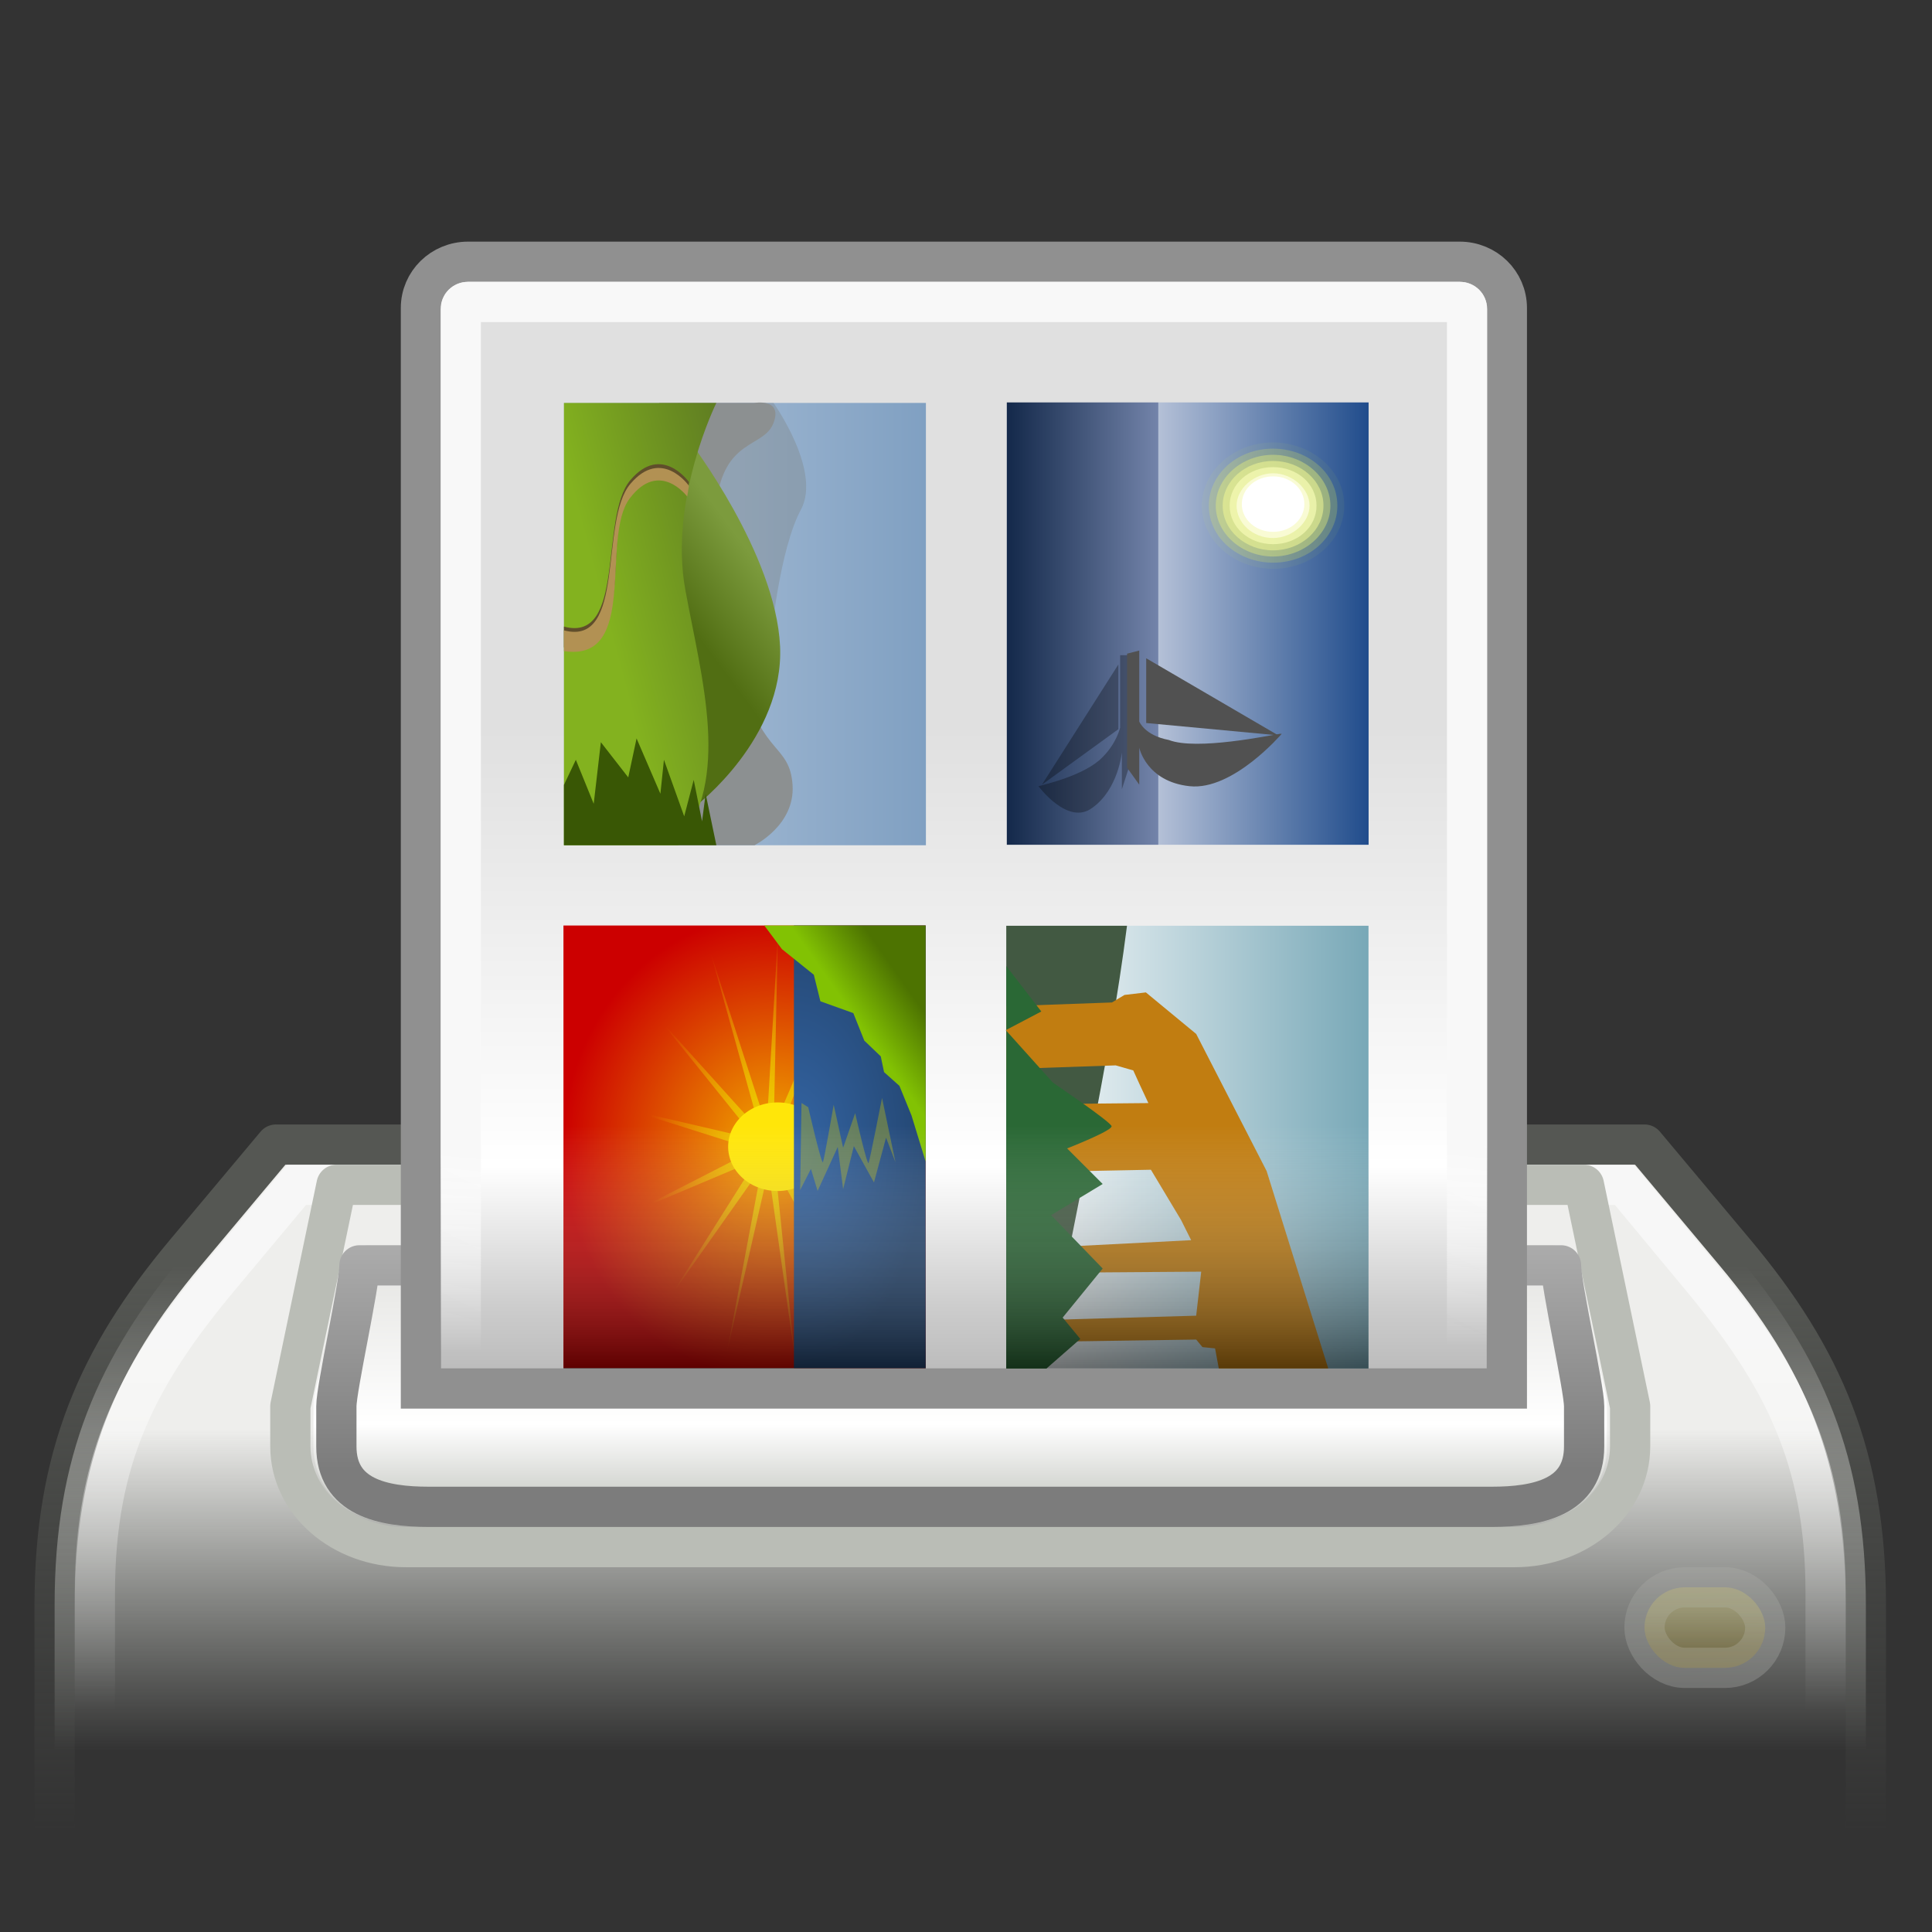 <?xml version="1.0" encoding="UTF-8" standalone="no"?>
<!-- Created with Inkscape (http://www.inkscape.org/) -->
<svg
   xmlns:dc="http://purl.org/dc/elements/1.1/"
   xmlns:cc="http://web.resource.org/cc/"
   xmlns:rdf="http://www.w3.org/1999/02/22-rdf-syntax-ns#"
   xmlns:svg="http://www.w3.org/2000/svg"
   xmlns="http://www.w3.org/2000/svg"
   xmlns:xlink="http://www.w3.org/1999/xlink"
   xmlns:sodipodi="http://inkscape.sourceforge.net/DTD/sodipodi-0.dtd"
   xmlns:inkscape="http://www.inkscape.org/namespaces/inkscape"
   id="svg20720"
   sodipodi:version="0.32"
   inkscape:version="0.43"
   width="48"
   height="48"
   version="1.0"
   sodipodi:docbase="/home/vinicius/tango-icon-theme-code/apps/scalable"
   sodipodi:docname="gnome-photo-printer.svg"
   inkscape:export-filename="/home/vinicius/tango-icon-theme-code/apps/scalable/gnome-photo-printer.png"
   inkscape:export-xdpi="90"
   inkscape:export-ydpi="90">
  <rect width="100%" height="100%" fill="#333333" stroke="none"/>
  <defs
     id="defs20723">
    <linearGradient
       inkscape:collect="always"
       id="linearGradient50125">
      <stop
         style="stop-color:#ffffff;stop-opacity:1;"
         offset="0"
         id="stop50127" />
      <stop
         style="stop-color:#ffffff;stop-opacity:0;"
         offset="1"
         id="stop50129" />
    </linearGradient>
    <linearGradient
       inkscape:collect="always"
       id="linearGradient49244">
      <stop
         style="stop-color:#555753;stop-opacity:1;"
         offset="0"
         id="stop49246" />
      <stop
         style="stop-color:#555753;stop-opacity:0;"
         offset="1"
         id="stop49248" />
    </linearGradient>
    <linearGradient
       id="linearGradient2222">
      <stop
         style="stop-color:#d3d7cf;stop-opacity:0;"
         offset="0"
         id="stop2224" />
      <stop
         style="stop-color:#eeeeec"
         offset="1"
         id="stop46593" />
    </linearGradient>
    <linearGradient
       inkscape:collect="always"
       xlink:href="#linearGradient2222"
       id="linearGradient2220"
       x1="35.5"
       y1="32.919"
       x2="35.5"
       y2="24.249"
       gradientUnits="userSpaceOnUse"
       gradientTransform="matrix(1,0,0,0.922,-0.143,13.152)" />
    <linearGradient
       inkscape:collect="always"
       xlink:href="#linearGradient2224"
       id="linearGradient2231"
       x1="16.562"
       y1="26.562"
       x2="16.562"
       y2="19.552"
       gradientUnits="userSpaceOnUse"
       gradientTransform="matrix(1.148,0,0,1,-3.698,9.937)" />
    <linearGradient
       id="linearGradient2253">
      <stop
         style="stop-color:#e3e3e0;stop-opacity:1;"
         offset="0"
         id="stop46585" />
      <stop
         id="stop2261"
         offset="0.631"
         style="stop-color:#ffffff;stop-opacity:1;" />
      <stop
         style="stop-color:#babdb6"
         offset="1"
         id="stop2257" />
    </linearGradient>
    <linearGradient
       inkscape:collect="always"
       xlink:href="#linearGradient2253"
       id="linearGradient2259"
       x1="23.423"
       y1="21.086"
       x2="23.423"
       y2="28"
       gradientUnits="userSpaceOnUse"
       gradientTransform="matrix(1.148,0,0,1,-3.69,9.937)" />
    <linearGradient
       id="linearGradient2304">
      <stop
         style="stop-color:#babdb6"
         offset="0"
         id="stop2306" />
      <stop
         style="stop-color:#ffffff;stop-opacity:1;"
         offset="1"
         id="stop2308" />
    </linearGradient>
    <linearGradient
       inkscape:collect="always"
       xlink:href="#linearGradient2304"
       id="linearGradient2324"
       gradientUnits="userSpaceOnUse"
       gradientTransform="matrix(1.328,0,0,1.499,-13.91,-4.798)"
       x1="38.743"
       y1="29.744"
       x2="38.904"
       y2="32.312" />
    <linearGradient
       id="linearGradient2326"
       inkscape:collect="always">
      <stop
         id="stop2328"
         offset="0"
         style="stop-color:#c4a000" />
      <stop
         id="stop2330"
         offset="1"
         style="stop-color:#fce94f" />
    </linearGradient>
    <linearGradient
       inkscape:collect="always"
       xlink:href="#linearGradient2326"
       id="linearGradient2322"
       gradientUnits="userSpaceOnUse"
       gradientTransform="translate(0.357,10.937)"
       x1="40.791"
       y1="30.003"
       x2="40.791"
       y2="29.085" />
    <linearGradient
       id="linearGradient45449">
      <stop
         style="stop-color:#ffffff;stop-opacity:1;"
         offset="0"
         id="stop45451" />
      <stop
         style="stop-color:#78a8b7;stop-opacity:1;"
         offset="1"
         id="stop45453" />
    </linearGradient>
    <linearGradient
       id="linearGradient6825">
      <stop
         style="stop-color:#82c203;stop-opacity:1;"
         offset="0"
         id="stop6827" />
      <stop
         style="stop-color:#4d7301;stop-opacity:1;"
         offset="1"
         id="stop6829" />
    </linearGradient>
    <linearGradient
       inkscape:collect="always"
       xlink:href="#linearGradient6825"
       id="linearGradient7854"
       gradientUnits="userSpaceOnUse"
       x1="17.641"
       y1="15"
       x2="18.645"
       y2="16.594"
       gradientTransform="translate(-40,-3.330669e-15)" />
    <linearGradient
       id="linearGradient3301">
      <stop
         style="stop-color:#3465a4;stop-opacity:1;"
         offset="0"
         id="stop3303" />
      <stop
         style="stop-color:#244773;stop-opacity:1;"
         offset="1"
         id="stop3305" />
    </linearGradient>
    <radialGradient
       inkscape:collect="always"
       xlink:href="#linearGradient3301"
       id="radialGradient7856"
       gradientUnits="userSpaceOnUse"
       gradientTransform="matrix(-1,-2.988278e-16,1.810495e-16,-0.533,-13,17)"
       cx="13.5"
       cy="7.5"
       fx="13.5"
       fy="7.5"
       r="7.5" />
    <linearGradient
       inkscape:collect="always"
       id="linearGradient5069">
      <stop
         style="stop-color:#edd400;stop-opacity:1;"
         offset="0"
         id="stop5071" />
      <stop
         style="stop-color:#edd400;stop-opacity:0;"
         offset="1"
         id="stop5073" />
    </linearGradient>
    <radialGradient
       inkscape:collect="always"
       xlink:href="#linearGradient5069"
       id="radialGradient7858"
       gradientUnits="userSpaceOnUse"
       gradientTransform="matrix(1.48,-1.764539e-15,1.371646e-15,1.15,-6.52,-1.861)"
       cx="13.594"
       cy="12.397"
       fx="13.594"
       fy="12.397"
       r="5.69" />
    <linearGradient
       id="linearGradient4184">
      <stop
         style="stop-color:#f2ac00;stop-opacity:1;"
         offset="0"
         id="stop4186" />
      <stop
         style="stop-color:#cc0000;stop-opacity:1;"
         offset="1"
         id="stop4188" />
    </linearGradient>
    <radialGradient
       inkscape:collect="always"
       xlink:href="#linearGradient4184"
       id="radialGradient7860"
       gradientUnits="userSpaceOnUse"
       gradientTransform="matrix(1.053,2.261517e-16,-1.971275e-16,0.863,-40.711,1.414)"
       cx="13.5"
       cy="12.774"
       fx="13.5"
       fy="12.774"
       r="7.5" />
    <linearGradient
       id="linearGradient27357">
      <stop
         id="stop27359"
         offset="0"
         style="stop-color:#000000;stop-opacity:0.542;" />
      <stop
         id="stop27361"
         offset="1"
         style="stop-color:#ffffff;stop-opacity:0;" />
    </linearGradient>
    <linearGradient
       id="linearGradient11426">
      <stop
         style="stop-color:#83b21f;stop-opacity:1;"
         offset="0"
         id="stop11428" />
      <stop
         style="stop-color:#607e22;stop-opacity:1;"
         offset="1"
         id="stop11430" />
    </linearGradient>
    <linearGradient
       id="linearGradient14073">
      <stop
         id="stop14075"
         offset="0"
         style="stop-color:#516e13;stop-opacity:1;" />
      <stop
         id="stop14077"
         offset="1"
         style="stop-color:#7c9b3d;stop-opacity:1;" />
    </linearGradient>
    <linearGradient
       id="linearGradient10543">
      <stop
         style="stop-color:#80a0c2;stop-opacity:1;"
         offset="0"
         id="stop10545" />
      <stop
         style="stop-color:#b3c6db;stop-opacity:1;"
         offset="1"
         id="stop10547" />
    </linearGradient>
    <linearGradient
       id="linearGradient15662">
      <stop
         style="stop-color:#ffffff;stop-opacity:0;"
         offset="0"
         id="stop15664" />
      <stop
         style="stop-color:#f8f8f8;stop-opacity:1;"
         offset="1"
         id="stop15666" />
    </linearGradient>
    <linearGradient
       id="linearGradient259">
      <stop
         style="stop-color:#e0e0e0;stop-opacity:1;"
         offset="0"
         id="stop260" />
      <stop
         id="stop4886"
         offset="0.405"
         style="stop-color:#ffffff;stop-opacity:1;" />
      <stop
         id="stop4884"
         offset="0.534"
         style="stop-color:#cdcdcd;stop-opacity:1;" />
      <stop
         style="stop-color:#494949;stop-opacity:1;"
         offset="1"
         id="stop261" />
    </linearGradient>
    <linearGradient
       inkscape:collect="always"
       xlink:href="#linearGradient15662"
       id="linearGradient21904"
       gradientUnits="userSpaceOnUse"
       gradientTransform="matrix(1.199,0,0,0.854,-0.193,12.037)"
       x1="20.771"
       y1="25.14"
       x2="20.718"
       y2="19.337" />
    <linearGradient
       inkscape:collect="always"
       xlink:href="#linearGradient259"
       id="linearGradient21907"
       gradientUnits="userSpaceOnUse"
       gradientTransform="matrix(0.945,0,0,1.082,1.817917e-2,14.137)"
       x1="25.057"
       y1="3.679"
       x2="25.057"
       y2="28.443" />
    <linearGradient
       inkscape:collect="always"
       xlink:href="#linearGradient10543"
       id="linearGradient25495"
       gradientUnits="userSpaceOnUse"
       gradientTransform="matrix(0.908,-2.858339e-32,2.590725e-32,0.895,-57.789,-3.421)"
       x1="19.938"
       y1="15"
       x2="19.938"
       y2="34.01" />
    <linearGradient
       inkscape:collect="always"
       xlink:href="#linearGradient14073"
       id="linearGradient25497"
       gradientUnits="userSpaceOnUse"
       gradientTransform="matrix(0.908,-2.858339e-32,2.590725e-32,0.895,-58.527,-3.924)"
       x1="25.281"
       y1="27.656"
       x2="22.375"
       y2="23.938" />
    <linearGradient
       inkscape:collect="always"
       xlink:href="#linearGradient11426"
       id="linearGradient25499"
       gradientUnits="userSpaceOnUse"
       gradientTransform="matrix(0.908,-2.858339e-32,2.590725e-32,0.895,-75.954,-3.421)"
       x1="35.75"
       y1="34"
       x2="33.5"
       y2="26" />
    <linearGradient
       inkscape:collect="always"
       xlink:href="#linearGradient27357"
       id="linearGradient26482"
       gradientUnits="userSpaceOnUse"
       gradientTransform="matrix(0.375,0,0,1,9.5,-4.050633e-7)"
       x1="24.688"
       y1="34"
       x2="24.688"
       y2="27.961" />
    <linearGradient
       inkscape:collect="always"
       xlink:href="#linearGradient27357"
       id="linearGradient27365"
       gradientUnits="userSpaceOnUse"
       gradientTransform="matrix(0.375,0,0,1,20.5,-4.050633e-7)"
       x1="24.688"
       y1="34"
       x2="24.688"
       y2="27.961" />
    <linearGradient
       id="aigrd3"
       gradientUnits="userSpaceOnUse"
       x1="21.933"
       y1="24.627"
       x2="21.933"
       y2="7.109"
       style="stroke-dasharray:none;stroke-miterlimit:4;stroke-width:1.217">
			<stop
   offset="0"
   style="stop-color:#D0D6E5;stroke-dasharray:none;stroke-miterlimit:4;stroke-width:1.217"
   id="stop16199" />





			<stop
   offset="1"
   style="stop-color:#093A80;stroke-dasharray:none;stroke-miterlimit:4;stroke-width:1.217"
   id="stop16201" />





		</linearGradient>
    <linearGradient
       style="stroke-dasharray:none;stroke-miterlimit:4;stroke-width:1.217"
       y2="7.109"
       x2="21.933"
       y1="24.627"
       x1="21.933"
       gradientUnits="userSpaceOnUse"
       id="linearGradient7648">
			<stop
   id="stop7650"
   style="stop-color:#8595bc;stop-opacity:1;"
   offset="0" />





			<stop
   id="stop7652"
   style="stop-color:#041a3b;stop-opacity:1;"
   offset="1" />





		</linearGradient>
    <linearGradient
       id="linearGradient2224">
      <stop
         id="stop2226"
         offset="0"
         style="stop-color:#7c7c7c;stop-opacity:1;" />
      <stop
         id="stop2228"
         offset="1"
         style="stop-color:#b8b8b8;stop-opacity:1;" />
    </linearGradient>
    <linearGradient
       inkscape:collect="always"
       xlink:href="#linearGradient7648"
       id="linearGradient42779"
       gradientUnits="userSpaceOnUse"
       gradientTransform="matrix(1.099,-4.677632e-32,-2.053047e-32,-0.798,-1.954,37.324)"
       x1="21.933"
       y1="24.627"
       x2="21.933"
       y2="7.109" />
    <linearGradient
       inkscape:collect="always"
       xlink:href="#aigrd3"
       id="linearGradient42781"
       gradientUnits="userSpaceOnUse"
       gradientTransform="matrix(1.099,-4.677632e-32,2.848113e-32,1.107,-1.954,-4.922)"
       x1="21.933"
       y1="24.627"
       x2="21.933"
       y2="7.109" />
    <linearGradient
       inkscape:collect="always"
       xlink:href="#linearGradient45449"
       id="linearGradient46338"
       gradientUnits="userSpaceOnUse"
       gradientTransform="translate(10,0)"
       x1="65"
       y1="28.5"
       x2="74"
       y2="28.5" />
    <linearGradient
       inkscape:collect="always"
       xlink:href="#linearGradient49244"
       id="linearGradient49250"
       x1="3.607"
       y1="31.456"
       x2="3.607"
       y2="45.51"
       gradientUnits="userSpaceOnUse" />
    <linearGradient
       inkscape:collect="always"
       xlink:href="#linearGradient50125"
       id="linearGradient50131"
       x1="3.357"
       y1="33.531"
       x2="3.357"
       y2="42.5"
       gradientUnits="userSpaceOnUse" />
  </defs>
  <sodipodi:namedview
     inkscape:window-height="720"
     inkscape:window-width="1024"
     inkscape:pageshadow="2"
     inkscape:pageopacity="0.0"
     borderopacity="1.0"
     bordercolor="#666666"
     pagecolor="#ffffff"
     id="base"
     showgrid="false"
     showborder="true"
     fill="#c17d11"
     inkscape:zoom="1"
     inkscape:cx="30.723015"
     inkscape:cy="23.945916"
     inkscape:window-x="0"
     inkscape:window-y="0"
     inkscape:current-layer="svg20720" />
  <path
     style="opacity:1;color:#000000;fill:url(#linearGradient2220);fill-opacity:1;fill-rule:nonzero;stroke:url(#linearGradient49250);stroke-width:1;stroke-linecap:square;stroke-linejoin:round;marker:none;marker-start:none;marker-mid:none;marker-end:none;stroke-miterlimit:4;stroke-dasharray:none;stroke-dashoffset:0;stroke-opacity:1;visibility:visible;display:inline;overflow:visible"
     d="M 6.857,28.437 L 4.607,31.123 C 2.427,33.726 1.357,36.192 1.357,39.878 L 1.357,50.476 L 46.357,50.476 L 46.357,39.878 C 46.357,36.192 45.287,33.726 43.107,31.123 L 40.857,28.437 L 6.857,28.437 z "
     id="rect1314"
     sodipodi:nodetypes="czzcczzcc" />
  <path
     style="opacity:0.551;color:#000000;fill:none;fill-opacity:1;fill-rule:nonzero;stroke:url(#linearGradient50131);stroke-width:1;stroke-linecap:square;stroke-linejoin:miter;marker:none;marker-start:none;marker-mid:none;marker-end:none;stroke-miterlimit:4;stroke-dasharray:none;stroke-dashoffset:0;stroke-opacity:1;visibility:visible;display:inline;overflow:visible"
     d="M 7.369,29.437 L 5.457,31.726 C 3.421,34.163 2.357,36.212 2.357,39.582 L 2.357,49.5 L 45.357,49.5 L 45.357,39.582 C 45.357,36.212 44.285,34.169 42.257,31.726 L 40.357,29.437 L 7.369,29.437 z "
     id="path2231"
     sodipodi:nodetypes="czzcczzcc" />
  <path
     style="color:#000000;fill:none;fill-opacity:1;fill-rule:nonzero;stroke:#babdb6;stroke-width:1;stroke-linecap:square;stroke-linejoin:round;marker:none;marker-start:none;marker-mid:none;marker-end:none;stroke-miterlimit:4;stroke-dashoffset:0;stroke-opacity:1;visibility:visible;display:inline;overflow:visible"
     d="M 8.362,29.437 L 39.352,29.437 L 40.5,34.937 L 40.5,35.937 C 40.5,37.322 39.22,38.437 37.631,38.437 L 10.084,38.437 C 8.494,38.437 7.214,37.322 7.214,35.937 L 7.214,34.937 L 8.362,29.437 z "
     id="rect2228"
     sodipodi:nodetypes="ccccccccc" />
  <path
     style="color:#000000;fill:url(#linearGradient2259);fill-opacity:1;fill-rule:nonzero;stroke:none;stroke-width:1;stroke-linecap:square;stroke-linejoin:round;marker:none;marker-start:none;marker-mid:none;marker-end:none;stroke-miterlimit:4;stroke-dasharray:none;stroke-dashoffset:0;stroke-opacity:1;visibility:visible;display:inline;overflow:visible"
     d="M 9.115,30.937 C 8.841,30.982 8.644,31.193 8.649,31.437 C 8.649,31.438 8.583,31.723 8.506,32.03 C 8.428,32.337 8.325,32.715 8.219,33.093 C 8.112,33.471 8.014,33.837 7.932,34.155 C 7.85,34.474 7.788,34.687 7.788,34.937 L 7.788,35.937 C 7.788,36.699 8.21,37.299 8.792,37.593 C 9.375,37.887 10.038,37.937 10.658,37.937 L 37.057,37.937 C 37.677,37.937 38.34,37.887 38.922,37.593 C 39.504,37.299 39.926,36.699 39.926,35.937 L 39.926,34.937 C 39.926,34.691 39.862,34.474 39.783,34.155 C 39.703,33.837 39.599,33.471 39.496,33.093 C 39.392,32.715 39.284,32.338 39.209,32.03 C 39.133,31.723 39.101,31.441 39.101,31.437 C 39.101,31.161 38.844,30.937 38.527,30.937 L 9.223,30.937 C 9.187,30.934 9.151,30.934 9.115,30.937 z "
     id="path2246"
     sodipodi:nodetypes="cssssccsccsccssssccc" />
  <path
     style="color:#000000;fill:none;fill-opacity:1;fill-rule:nonzero;stroke:url(#linearGradient2231);stroke-width:1;stroke-linecap:square;stroke-linejoin:round;marker:none;marker-start:none;marker-mid:none;marker-end:none;stroke-miterlimit:4;stroke-dasharray:none;stroke-dashoffset:0;stroke-opacity:1;visibility:visible;display:inline;overflow:visible"
     d="M 8.931,31.437 C 8.931,31.937 8.357,34.484 8.357,34.937 L 8.357,35.937 C 8.357,37.196 9.505,37.437 10.653,37.437 L 37.061,37.437 C 38.209,37.437 39.357,37.196 39.357,35.937 L 39.357,34.937 C 39.357,34.484 38.783,31.937 38.783,31.437 L 8.931,31.437 z "
     id="path2235"
     sodipodi:nodetypes="ccccccccc" />
  <rect
     style="opacity:0.207;color:#000000;fill:url(#linearGradient2322);fill-opacity:1;fill-rule:nonzero;stroke:url(#linearGradient2324);stroke-width:1;stroke-linecap:square;stroke-linejoin:miter;marker:none;marker-start:none;marker-mid:none;marker-end:none;stroke-miterlimit:4;stroke-dasharray:none;stroke-dashoffset:0;stroke-opacity:1;visibility:visible;display:inline;overflow:visible"
     id="rect2320"
     width="3"
     height="2"
     x="40.857"
     y="39.437"
     rx="1"
     ry="1" />
  <path
     style="color:#000000;fill:url(#linearGradient21907);fill-opacity:1;fill-rule:nonzero;stroke:#909090;stroke-width:1;stroke-linecap:round;stroke-linejoin:miter;marker:none;marker-start:none;marker-mid:none;marker-end:none;stroke-miterlimit:4;stroke-dashoffset:0;stroke-opacity:1;visibility:visible;display:block;overflow:visible"
     d="M 11.632,6.503 L 36.264,6.503 C 36.914,6.503 37.437,7.015 37.437,7.652 L 37.437,34.497 L 10.458,34.497 L 10.458,7.652 C 10.458,7.015 10.981,6.503 11.632,6.503 z "
     id="rect15391"
     sodipodi:nodetypes="ccccccc" />
  <path
     style="color:#000000;fill:none;fill-opacity:1;fill-rule:nonzero;stroke:url(#linearGradient21904);stroke-width:1;stroke-linecap:round;stroke-linejoin:round;stroke-miterlimit:4;stroke-dashoffset:0;stroke-opacity:1;marker:none;marker-start:none;marker-mid:none;marker-end:none;visibility:visible;display:block;overflow:visible"
     d="M 11.625,7.501 L 36.272,7.501 C 36.37,7.501 36.449,7.58 36.449,7.678 L 36.449,34.161 C 36.449,34.259 36.37,34.338 36.272,34.338 L 11.625,34.338 C 11.527,34.338 11.448,34.259 11.448,34.161 L 11.448,7.678 C 11.448,7.58 11.527,7.501 11.625,7.501 z "
     id="rect15660"
     sodipodi:nodetypes="ccccccccc" />
  <g
     id="g25485"
     transform="matrix(5.003752e-17,0.55,-0.529,5.198343e-17,28.294,35.3)">
    <rect
       y="10"
       x="-45.981"
       height="17"
       width="19.981"
       id="rect8785"
       style="fill:url(#linearGradient25495);fill-opacity:1;fill-rule:nonzero;stroke:none;stroke-width:1;stroke-linecap:butt;stroke-linejoin:miter;stroke-miterlimit:4;stroke-dasharray:none;stroke-dashoffset:0;stroke-opacity:1" />
    <path
       sodipodi:nodetypes="czcccc"
       id="path15827"
       d="M -35.366,17.27 C -35.366,17.27 -39.374,16.874 -41.156,15.872 C -42.915,14.883 -45.981,17.158 -45.981,17.158 L -45.981,21.632 L -26,21.632 L -35.366,17.27 z "
       style="fill:#7f8485;fill-opacity:0.373;fill-rule:evenodd;stroke:none;stroke-width:1px;stroke-linecap:butt;stroke-linejoin:miter;stroke-opacity:1" />
    <path
       sodipodi:nodetypes="czzzzcccc"
       id="path14079"
       d="M -26,18.053 C -26,18.053 -26.908,16.137 -28.725,16.263 C -30.541,16.389 -30.087,17.661 -33.266,18.556 C -36.445,19.451 -38.488,20.192 -41.44,19.842 C -44.392,19.493 -43.938,17.605 -45.073,17.158 C -46.209,16.711 -45.981,18.053 -45.981,18.053 L -45.981,22.526 L -26,22.526 L -26,18.053 z "
       style="fill:#8c9091;fill-opacity:1;fill-rule:evenodd;stroke:none;stroke-width:1px;stroke-linecap:butt;stroke-linejoin:miter;stroke-opacity:1" />
    <path
       sodipodi:nodetypes="czccc"
       id="path13184"
       d="M -27.788,20.793 C -27.788,20.793 -30.832,16.648 -34.997,16.85 C -39.163,17.053 -44.222,21.072 -44.222,21.072 L -34.855,22.834 L -27.788,20.793 z "
       style="fill:url(#linearGradient25497);fill-opacity:1;fill-rule:evenodd;stroke:none;stroke-width:1px;stroke-linecap:butt;stroke-linejoin:miter;stroke-opacity:1" />
    <path
       sodipodi:nodetypes="czcccc"
       id="path10551"
       d="M -26,21.632 C -29.042,19.159 -33.426,20.512 -37.523,21.296 C -41.631,22.082 -45.981,19.842 -45.981,19.842 L -45.981,27 L -26,27 L -26,21.632 z "
       style="fill:url(#linearGradient25499);fill-opacity:1;fill-rule:evenodd;stroke:none;stroke-width:1px;stroke-linecap:butt;stroke-linejoin:miter;stroke-opacity:1" />
    <path
       style="fill:#604e2b;fill-opacity:1;fill-rule:evenodd;stroke:none;stroke-width:1px;stroke-linecap:butt;stroke-linejoin:miter;stroke-opacity:1"
       d="M -34.941,27 C -34.422,23.451 -40.062,25.305 -41.838,23.911 C -43.613,22.518 -41.923,21.212 -41.923,21.212 L -42.405,21.128 C -42.405,21.128 -44.165,22.415 -42.49,23.883 C -40.816,25.351 -35.124,24.071 -35.877,27 L -34.941,27 z "
       id="path12309"
       sodipodi:nodetypes="czcczcc" />
    <path
       sodipodi:nodetypes="czcczcc"
       id="path11434"
       d="M -34.77,27 C -34.252,23.451 -39.892,25.305 -41.667,23.911 C -43.443,22.518 -41.752,21.212 -41.752,21.212 L -42.235,21.128 C -42.235,21.128 -43.995,22.415 -42.32,23.883 C -40.646,25.351 -34.954,24.071 -35.707,27 L -34.77,27 z "
       style="fill:#b29153;fill-opacity:1;fill-rule:evenodd;stroke:none;stroke-width:1px;stroke-linecap:butt;stroke-linejoin:miter;stroke-opacity:1" />
    <path
       id="path16702"
       d="M -26,19.842 L -28.327,20.345 L -27.079,20.513 L -28.952,20.905 L -27.306,21.352 L -29.86,22.303 L -28.327,22.47 L -30.825,23.589 L -29.065,23.98 L -30.655,25.266 L -27.873,25.602 L -29.86,26.441 L -28.725,27 L -26,27 L -26,19.842 z "
       style="fill:#395705;fill-opacity:1;fill-rule:evenodd;stroke:none;stroke-width:1px;stroke-linecap:butt;stroke-linejoin:miter;stroke-opacity:1" />
  </g>
  <g
     id="g42783"
     transform="matrix(1.465004e-16,-0.733,0.818,1.313077e-16,9.091,9.067)">
    <rect
       y="6"
       x="-34"
       height="11"
       width="15"
       id="rect3291"
       style="opacity:1;fill:url(#radialGradient7860);fill-opacity:1;fill-rule:nonzero;stroke:none;stroke-width:1;stroke-linecap:butt;stroke-linejoin:miter;stroke-miterlimit:4;stroke-dasharray:none;stroke-dashoffset:0;stroke-opacity:1" />
    <path
       transform="matrix(0.94,0,0,0.562,-39.292,5.309)"
       d="M 8.122,6.924 L 13.144,11.68 L 11.268,5.022 L 13.505,11.567 L 14.937,4.801 L 13.877,11.635 L 18.289,6.309 L 14.174,11.868 L 20.556,9.203 L 14.329,12.213 L 21.219,12.819 L 14.306,12.59 L 20.125,16.328 L 14.111,12.913 L 17.526,18.927 L 13.787,13.108 L 14.016,20.021 L 13.41,13.131 L 10.401,19.358 L 13.066,12.976 L 7.507,17.091 L 12.833,12.679 L 5.998,13.739 L 12.765,12.307 L 6.22,10.07 L 12.877,11.947 L 8.122,6.924 z "
       inkscape:randomized="0"
       inkscape:rounded="0"
       inkscape:flatsided="false"
       sodipodi:arg2="-2.1145335"
       sodipodi:arg1="-2.3561945"
       sodipodi:r2="0.78920269"
       sodipodi:r1="7.6801758"
       sodipodi:cy="12.354898"
       sodipodi:cx="13.55268"
       sodipodi:sides="13"
       id="path4194"
       style="opacity:1;fill:url(#radialGradient7858);fill-opacity:1;fill-rule:nonzero;stroke:none;stroke-width:1;stroke-linecap:butt;stroke-linejoin:miter;stroke-miterlimit:4;stroke-dasharray:none;stroke-dashoffset:0;stroke-opacity:1"
       sodipodi:type="star" />
    <path
       transform="matrix(0.636,0,0,0.636,-34.537,4.371)"
       d="M 15 12.786 A 2.359 2.359 0 1 1  10.281,12.786 A 2.359 2.359 0 1 1  15 12.786 z"
       sodipodi:ry="2.359201"
       sodipodi:rx="2.359201"
       sodipodi:cy="12.785821"
       sodipodi:cx="12.64035"
       id="path3309"
       style="opacity:1;fill:#ffe609;fill-opacity:1;fill-rule:nonzero;stroke:none;stroke-width:1;stroke-linecap:butt;stroke-linejoin:miter;stroke-miterlimit:4;stroke-dasharray:none;stroke-dashoffset:0;stroke-opacity:1"
       sodipodi:type="arc" />
    <rect
       y="13"
       x="-34"
       height="4"
       width="15"
       id="rect3299"
       style="opacity:1;fill:url(#radialGradient7856);fill-opacity:1;fill-rule:nonzero;stroke:none;stroke-width:1;stroke-linecap:butt;stroke-linejoin:miter;stroke-miterlimit:4;stroke-dasharray:none;stroke-dashoffset:0;stroke-opacity:1" />
    <path
       sodipodi:nodetypes="ccccccccccccccc"
       id="path5077"
       d="M -19,17 L -19,12.1 L -19.802,12.637 L -20.669,13.604 L -21.569,13.804 L -21.969,14.804 L -22.902,15.137 L -23.435,15.637 L -23.969,15.737 L -24.435,16.204 L -25.435,16.57 L -27,17 L -19,17 L -19,17 L -19,17 z "
       style="fill:url(#linearGradient7854);fill-opacity:1;fill-rule:evenodd;stroke:none;stroke-width:1px;stroke-linecap:butt;stroke-linejoin:miter;stroke-opacity:1" />
    <path
       id="path6833"
       d="M -25.159,13.434 C -25.159,13.434 -27.136,13.842 -27.021,13.882 C -26.907,13.923 -25.073,14.208 -25.073,14.208 L -26.534,14.494 L -25.36,14.86 C -25.36,14.86 -27.165,15.227 -27.05,15.268 C -26.935,15.309 -24.844,15.676 -24.844,15.676 L -27.021,16.083 L -26.19,15.798 L -27.709,15.431 L -26.477,14.82 L -27.938,14.494 L -26.506,14.331 L -27.995,13.719 L -27.25,13.516 L -27.967,13.189 L -25.016,13.23 L -25.159,13.434 z "
       style="fill:#d4cd00;fill-opacity:0.34;fill-rule:evenodd;stroke:none;stroke-width:1px;stroke-linecap:butt;stroke-linejoin:miter;stroke-opacity:1" />
  </g>
  <rect
     y="28"
     x="14"
     height="6"
     width="9"
     id="rect26480"
     style="opacity:1;fill:url(#linearGradient26482);fill-opacity:1;fill-rule:nonzero;stroke:none;stroke-width:1;stroke-linecap:butt;stroke-linejoin:miter;stroke-miterlimit:4;stroke-dasharray:none;stroke-dashoffset:0;stroke-opacity:1" />
  <g
     id="g46332"
     transform="translate(-50,0)">
    <rect
       y="23"
       x="75"
       height="11"
       width="9"
       id="rect44574"
       style="opacity:1;fill:url(#linearGradient46338);fill-opacity:1;fill-rule:nonzero;stroke:none;stroke-width:1;stroke-linecap:butt;stroke-linejoin:miter;stroke-miterlimit:4;stroke-dasharray:none;stroke-dashoffset:0;stroke-opacity:1" />
    <path
       sodipodi:nodetypes="ccccc"
       id="path42824"
       d="M 75,23 L 75,34 L 76,34 C 76.667,30.333 77.564,26.436 78,23 L 75,23 z "
       style="fill:#425942;fill-opacity:1;fill-rule:evenodd;stroke:none;stroke-width:1px;stroke-linecap:butt;stroke-linejoin:miter;stroke-opacity:1" />
    <path
       id="path45457"
       d="M 83,34 L 81.469,29.094 L 79.719,25.688 L 78.469,24.656 L 77.938,24.719 L 77.625,24.906 L 75,25 L 75,26 L 75,26.562 L 77.719,26.469 L 78.156,26.594 L 78.312,26.938 L 78.531,27.406 L 75.062,27.438 C 75.062,27.438 74.969,29.031 75.125,29.062 C 75.281,29.094 76.969,29.094 76.969,29.094 L 78.594,29.062 L 79.344,30.312 L 79.594,30.812 L 75.312,31.031 L 75.469,31.625 L 79.844,31.594 L 79.719,32.688 L 75.406,32.812 L 75.406,33.344 L 79.719,33.281 L 79.875,33.469 L 80.188,33.5 L 80.281,34 L 83,34 z "
       style="fill:#c17d11;fill-opacity:1;fill-rule:evenodd;stroke:none;stroke-width:1px;stroke-linecap:butt;stroke-linejoin:miter;stroke-opacity:1" />
    <path
       sodipodi:nodetypes="cccccccscccccc"
       id="path43699"
       d="M 76,34 L 76.84,33.265 L 76.402,32.735 L 77.396,31.516 L 76.114,30.19 L 77.396,29.416 L 76.512,28.532 C 76.512,28.532 77.639,28.091 77.617,27.98 C 77.595,27.87 76.159,26.897 76.159,26.897 L 74.988,25.594 L 75.871,25.13 L 75,24 L 75,34 L 76,34 z "
       style="fill:#2a6835;fill-opacity:1;fill-rule:evenodd;stroke:none;stroke-width:1px;stroke-linecap:butt;stroke-linejoin:miter;stroke-opacity:1" />
  </g>
  <rect
     style="opacity:1;fill:url(#linearGradient27365);fill-opacity:1;fill-rule:nonzero;stroke:none;stroke-width:1;stroke-linecap:butt;stroke-linejoin:miter;stroke-miterlimit:4;stroke-dasharray:none;stroke-dashoffset:0;stroke-opacity:1"
     id="rect27363"
     width="9"
     height="6"
     x="25"
     y="28" />
  <g
     id="g7654"
     transform="matrix(8.94638e-17,0.322,-0.363,7.861286e-17,35.904,8.223)">
    <path
       id="path7644"
       d="M 5.513,30 L 39.643,30 L 39.643,19.627 L 5.513,19.627 L 5.513,30 z "
       style="fill:url(#linearGradient42779);fill-opacity:1;fill-rule:nonzero;stroke:none;stroke-width:1.217;stroke-miterlimit:4" />
    <path
       style="fill:url(#linearGradient42781);fill-rule:nonzero;stroke:none;stroke-width:1.217;stroke-miterlimit:4"
       d="M 5.513,5.238 L 39.643,5.238 L 39.643,19.627 L 5.513,19.627 L 5.513,5.238 z "
       id="path16203" />
    <g
       id="g16205"
       style="fill-rule:nonzero;stroke:#000000;stroke-width:3.555;stroke-miterlimit:4"
       transform="matrix(1.189,0,0,1.189,-3.525,-6.535)">
			<g
   id="g16207">
				<path
   style="opacity:0.05;fill:#e8f52f;stroke:none"
   d="M 18.4,15.4 C 18.4,17.6 16.6,19.5 14.3,19.5 C 12.1,19.5 10.2,17.7 10.2,15.4 C 10.2,13.2 12,11.3 14.3,11.3 C 16.5,11.3 18.4,13.1 18.4,15.4 z "
   id="path16209" />





				<path
   style="opacity:0.208;fill:#ecf751;stroke:none"
   d="M 18,15.4 C 18,17.4 16.4,19.1 14.3,19.1 C 12.3,19.1 10.6,17.5 10.6,15.4 C 10.6,13.4 12.2,11.7 14.3,11.7 C 16.3,11.7 18,13.3 18,15.4 L 18,15.4 z "
   id="path16211" />





				<path
   style="opacity:0.367;fill:#f0f972;stroke:none"
   d="M 17.6,15.4 C 17.6,17.2 16.1,18.7 14.3,18.7 C 12.5,18.7 11,17.2 11,15.4 C 11,13.6 12.5,12.1 14.3,12.1 C 16.1,12.1 17.6,13.6 17.6,15.4 L 17.6,15.4 z "
   id="path16213" />





				<path
   style="opacity:0.525;fill:#f4fa95;stroke:none"
   d="M 17.2,15.4 C 17.2,17 15.9,18.3 14.3,18.3 C 12.7,18.3 11.4,17 11.4,15.4 C 11.4,13.8 12.7,12.5 14.3,12.5 C 15.9,12.5 17.2,13.8 17.2,15.4 z "
   id="path16215" />





				<path
   style="opacity:0.683;fill:#f7fcb7;stroke:none"
   d="M 16.8,15.4 C 16.8,16.8 15.7,17.9 14.3,17.9 C 12.9,17.9 11.8,16.8 11.8,15.4 C 11.8,14 12.9,12.9 14.3,12.9 C 15.7,12.9 16.8,14 16.8,15.4 L 16.8,15.4 z "
   id="path16217" />





				<path
   style="opacity:0.842;fill:#fbfddb;stroke:none"
   d="M 16.4,15.4 C 16.4,16.6 15.4,17.5 14.3,17.5 C 13.2,17.5 12.2,16.5 12.2,15.4 C 12.2,14.3 13.2,13.3 14.3,13.3 C 15.4,13.3 16.4,14.3 16.4,15.4 z "
   id="path16219" />





				<path
   style="fill:#ffffff;stroke:none"
   d="M 16,15.4 C 16,16.4 15.2,17.2 14.2,17.2 C 13.2,17.2 12.4,16.4 12.4,15.4 C 12.4,14.4 13.2,13.6 14.2,13.6 C 15.2,13.6 16,14.4 16,15.4 L 16,15.4 z "
   id="path16221" />





			</g>





		</g>
    <path
       style="opacity:0.3;fill-rule:nonzero;stroke:none;stroke-width:1.217;stroke-miterlimit:4"
       d="M 25.016,21.649 L 33.697,21.649 L 35.362,22.125 L 32.508,22.125 C 32.508,22.125 35.362,22.363 36.789,24.146 C 38.216,25.811 35.124,27.833 35.124,27.833 C 35.124,27.833 35.124,27.833 35.124,27.833 C 35.005,27.476 34.292,24.622 32.865,23.433 C 31.794,22.481 30.605,22.244 30.605,22.244 L 25.016,22.244 L 25.016,21.768 L 25.016,21.649 z "
       id="path16223" />
    <path
       style="opacity:0.3;fill-rule:nonzero;stroke:none;stroke-width:1.217;stroke-miterlimit:4"
       d="M 30.724,22.363 L 25.729,22.363 L 35.005,27.595 L 30.724,22.363 L 30.724,22.363 z "
       id="path16225" />
    <path
       style="fill:#515151;fill-rule:nonzero;stroke:none;stroke-width:1.217;stroke-miterlimit:4"
       d="M 25.016,21.768 L 33.697,21.768 L 35.005,20.936 L 32.151,20.936 C 32.151,20.936 34.767,20.46 35.124,17.487 C 35.481,14.514 31.081,11.184 31.081,11.184 C 31.081,11.184 31.081,11.184 31.081,11.303 C 31.2,12.016 32.389,17.011 31.557,18.914 C 31.2,20.579 30.129,20.936 30.129,20.936 L 24.659,20.936 L 24.897,21.768 L 25.016,21.768 z "
       id="path16227" />
    <path
       style="fill:#515151;fill-rule:nonzero;stroke:none;stroke-width:1.217;stroke-miterlimit:4"
       d="M 30.248,20.46 L 25.254,20.46 L 31.2,11.422 L 30.248,20.46 z "
       id="path16229" />
  </g>
</svg>
